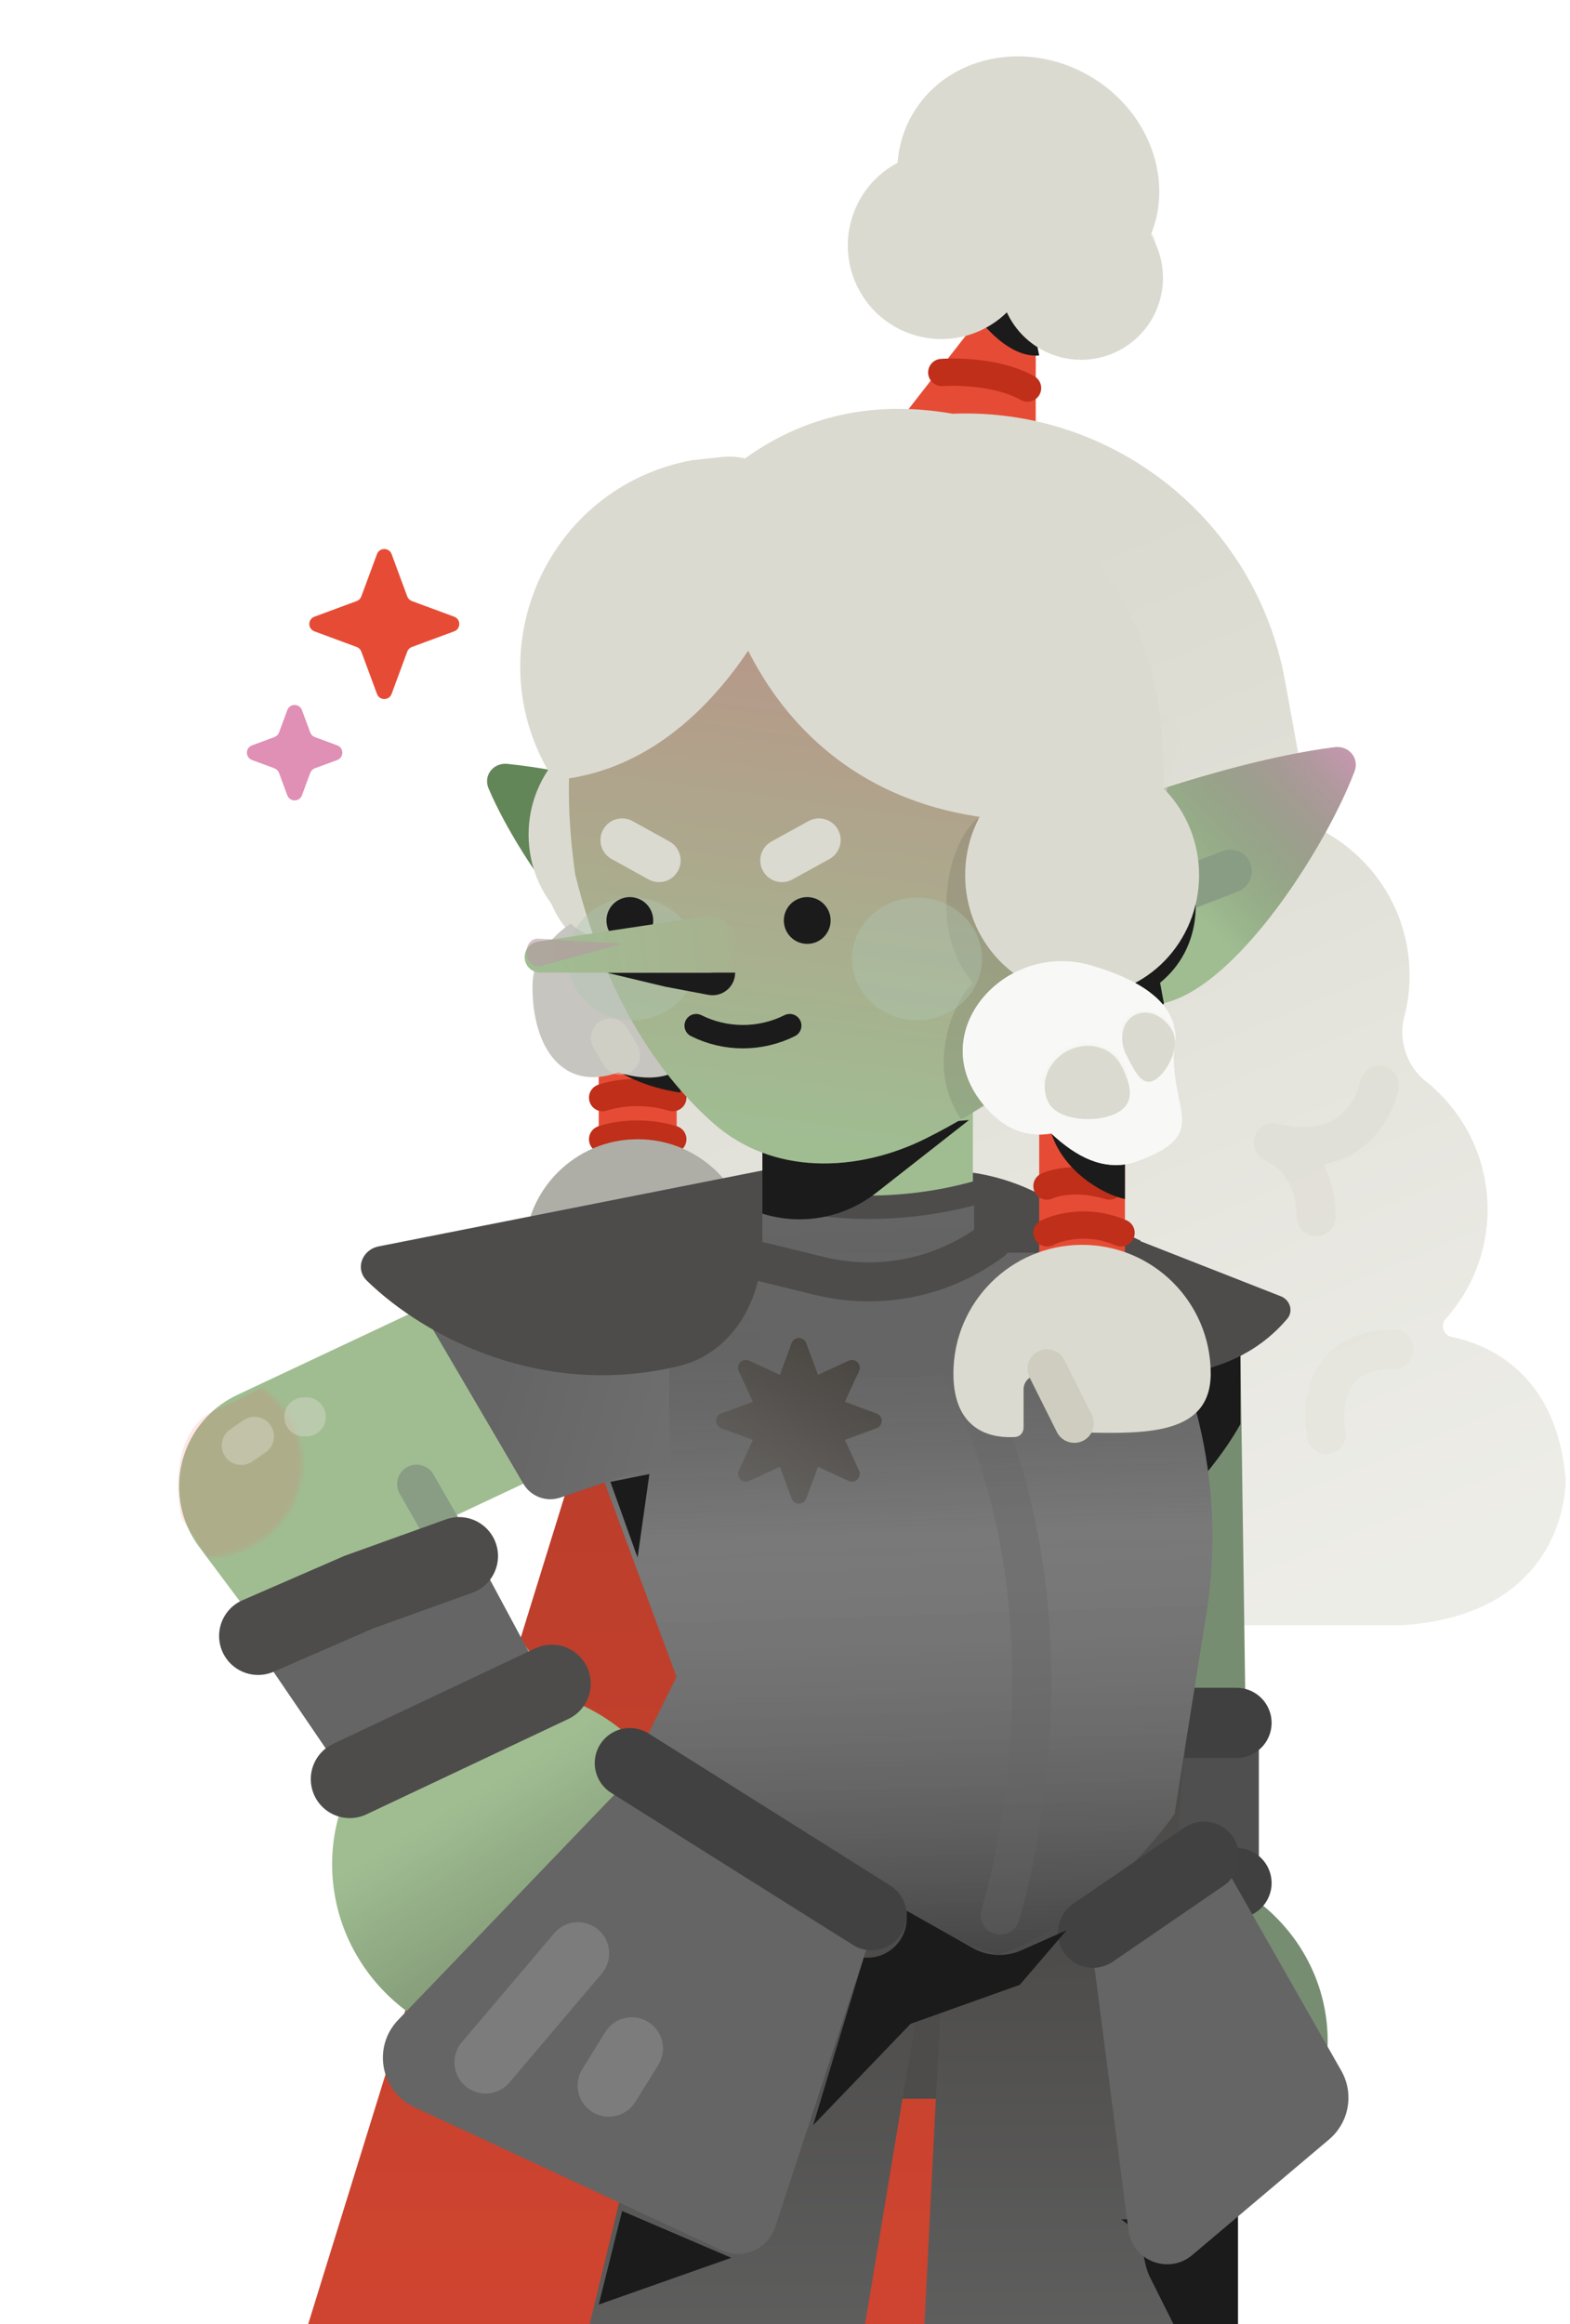 <svg width="352" height="521" viewBox="0 0 352 521" fill="none" xmlns="http://www.w3.org/2000/svg">
<g clip-path="url(#clip0_170_288)">
<g filter="url(#filter0_g_170_288)">
<path d="M6.114 724.347L134.233 310.683L274.957 300.194L238.247 742.47H19.473C10.053 742.47 3.327 733.346 6.114 724.347Z" fill="#E64C35"/>
<path d="M6.114 724.347L134.233 310.683L274.957 300.194L238.247 742.47H19.473C10.053 742.47 3.327 733.346 6.114 724.347Z" fill="url(#paint0_linear_170_288)" fill-opacity="0.2"/>
<path d="M225.6 63.593L198.285 98.666C197.329 99.894 197.549 101.664 198.776 102.62C206.954 108.989 217.186 112.13 227.528 111.447L229.285 111.331C230.927 111.223 232.204 109.86 232.205 108.214L232.229 69.678L225.6 63.593Z" fill="#E64C35"/>
<path d="M213.565 92.741C249.82 91.313 281.595 116.791 288.083 152.488L293.16 180.432C293.68 183.296 295.633 185.651 298.132 187.146C308.848 193.556 316.023 205.274 316.024 218.669C316.024 221.909 315.603 225.05 314.815 228.042C313.466 233.16 315.416 239.032 319.565 242.317C328.057 249.041 333.505 259.441 333.505 271.113C333.505 280.61 329.897 289.262 323.98 295.78C322.887 296.984 323.676 299.333 325.27 299.656C333.318 301.288 349.059 307.568 351 331.741C351 331.741 351.874 361.897 314.29 364.3C301.215 364.3 174.439 364.3 174.439 364.3L129.237 295.616L142.973 243.898L126.366 176.595C126.366 176.595 142.973 80.448 213.565 92.741Z" fill="#DBDAD0"/>
<path d="M213.565 92.741C249.82 91.313 281.595 116.791 288.083 152.488L293.16 180.432C293.68 183.296 295.633 185.651 298.132 187.146C308.848 193.556 316.023 205.274 316.024 218.669C316.024 221.909 315.603 225.05 314.815 228.042C313.466 233.16 315.416 239.032 319.565 242.317C328.057 249.041 333.505 259.441 333.505 271.113C333.505 280.61 329.897 289.262 323.98 295.78C322.887 296.984 323.676 299.333 325.27 299.656C333.318 301.288 349.059 307.568 351 331.741C351 331.741 351.874 361.897 314.29 364.3C301.215 364.3 174.439 364.3 174.439 364.3L129.237 295.616L142.973 243.898L126.366 176.595C126.366 176.595 142.973 80.448 213.565 92.741Z" fill="url(#paint1_linear_170_288)" fill-opacity="0.5"/>
<path d="M255.352 295.779L257.447 444.606" stroke="#778D71" stroke-width="45.313" stroke-linejoin="round"/>
<path d="M256.252 344.605C256.252 344.605 270.237 333.242 278.103 319.257V300.027L254.187 305.272L256.252 344.605Z" fill="#1B1B1B"/>
<path d="M226.897 389.987C232.286 438.511 231.165 426.209 251.155 426.766L282.241 426.766L282.241 389.987L226.897 389.987Z" fill="#4F4F4F"/>
<path d="M296.856 458.268C297.243 436.836 279.825 419.114 257.916 418.718C236.007 418.321 217.958 435.402 217.571 456.834C217.183 478.266 234.602 495.987 256.511 496.384C278.42 496.78 296.468 479.7 296.856 458.268Z" fill="#778D71" stroke="#778D71" stroke-width="1.618"/>
<path d="M263.244 386.209H277.229" stroke="#404040" stroke-width="15.733" stroke-linecap="round"/>
<path d="M263.244 422.114H277.229" stroke="#404040" stroke-width="15.733" stroke-linecap="round"/>
<path d="M287.178 290.587L221.289 264.74V301.283C221.289 301.283 267.136 321.05 288.607 295.624C290.04 293.928 289.245 291.398 287.178 290.587Z" fill="#4D4C4B"/>
<path d="M154.322 311.147L170.93 262.374L211.259 262.374C218.088 262.374 224.837 263.857 231.038 266.719L255.714 278.107L229.491 311.146L154.322 311.147Z" fill="#4D4C4B"/>
<circle cx="143.833" cy="194.265" r="21.852" fill="#DBDAD0"/>
<path d="M179.829 470.47L162.512 397.653L222.822 429.119L265.651 392.409L259.369 470.47L179.829 470.47Z" fill="#4D4C4B"/>
<path d="M170.93 239.649H218.129V280.73C218.129 293.763 207.563 304.329 194.529 304.329V304.329C181.496 304.329 170.93 293.763 170.93 280.73V239.649Z" fill="#A0BD92"/>
<path d="M256.588 288.578V288.578C269.583 310.624 274.489 336.51 270.463 361.783L263.314 406.663C263.314 406.663 246.973 430.194 224.155 438.129C215.401 438.129 142.086 395.232 142.086 395.232L151.686 375.893L119.359 288.578L170.695 282.995V267.627L195.404 271.115L218.408 265.871V280.845L256.588 288.578Z" fill="#656565"/>
<path d="M256.588 288.578V288.578C269.583 310.624 274.489 336.51 270.463 361.783L263.314 406.663C263.314 406.663 246.973 430.194 224.155 438.129C215.401 438.129 142.086 395.232 142.086 395.232L151.686 375.893L119.359 288.578L170.695 282.995V267.627L195.404 271.115L218.408 265.871V280.845L256.588 288.578Z" fill="url(#paint2_linear_170_288)" fill-opacity="0.3"/>
<g opacity="0.37">
<path d="M206.766 292.093C248.721 352.403 224.247 429.32 224.247 429.32" stroke="#656565" stroke-width="8.741" stroke-linecap="round" style="mix-blend-mode:screen"/>
</g>
<path d="M163.936 280.798H232.113V280.798C232.113 296.245 219.59 308.768 204.143 308.768H191.906C176.458 308.768 163.936 296.245 163.936 280.798V280.798Z" fill="#656565"/>
<path d="M113.778 171.237C110.605 170.914 108.293 173.824 109.543 176.759C116.744 193.667 138.644 224.701 153.854 221.158C171.117 217.136 182.495 202.645 179.268 188.791C179.268 188.791 141.647 174.073 113.778 171.237Z" fill="#638659"/>
<path d="M142.972 204.685L142.972 264.122" stroke="#E64C35" stroke-width="17.481"/>
<path d="M135.107 255.382C135.107 255.382 142.099 252.76 150.84 255.381" stroke="#BF2F1A" stroke-width="6.118" stroke-linecap="round"/>
<path d="M135.107 246.058C135.107 246.058 142.099 243.436 150.84 246.058" stroke="#BF2F1A" stroke-width="6.118" stroke-linecap="round"/>
<path d="M152.587 244.892C152.587 244.892 143.847 244.018 136.855 239.008L152.587 237.026V244.892Z" fill="#1B1B1B"/>
<circle cx="142.973" cy="280.729" r="25.348" fill="#DBDAD0"/>
<circle cx="142.973" cy="280.729" r="25.348" fill="black" fill-opacity="0.2"/>
<path d="M156.972 229.039C156.972 239.176 149.98 243.898 138.617 240.402C126.38 244.772 119.388 235.158 119.388 221.173C119.388 207.187 138.617 201.943 138.617 201.943C148.754 201.943 156.972 218.902 156.972 229.039Z" fill="#DBDAD0"/>
<path d="M156.972 229.039C156.972 239.176 149.98 243.898 138.617 240.402C126.38 244.772 119.388 235.158 119.388 221.173C119.388 207.187 138.617 201.943 138.617 201.943C148.754 201.943 156.972 218.902 156.972 229.039Z" fill="#5C4E5E" fill-opacity="0.15"/>
<ellipse cx="142.987" cy="187.084" rx="24.474" ry="25.348" fill="#DBDAD0"/>
<g style="mix-blend-mode:multiply" opacity="0.46">
<path d="M136.855 232.656L139.149 236.556" stroke="#DBDAD0" stroke-width="8.741" stroke-linecap="round"/>
</g>
<path d="M171.804 267.689L173.714 268.145C189.073 271.81 205.122 271.403 220.276 266.965V266.965" stroke="#4D4C4B" stroke-width="5.244" stroke-linecap="round" stroke-linejoin="round"/>
<path d="M165.685 281.604L183.792 286.03C197.23 289.315 211.432 286.408 222.499 278.108V278.108" stroke="#4D4C4B" stroke-width="8.741" stroke-linecap="round" stroke-linejoin="round"/>
<path d="M170.929 255.45V272.057C179.684 274.793 189.225 273.048 196.445 267.39L217.254 251.08L184.913 253.702L170.929 255.45Z" fill="#1B1B1B"/>
<path d="M260.083 187.272C260.083 187.272 260.76 228.599 207.663 255.162C192.047 262.975 173.113 263.392 160.012 251.849C148.744 241.923 136.085 224.878 128.973 196.013C115.862 104.236 197.474 109.671 197.474 109.671C240.822 109.671 260.083 144.371 260.083 187.272Z" fill="#A0BD92"/>
<path d="M260.083 187.272C260.083 187.272 260.76 228.599 207.663 255.162C192.047 262.975 173.113 263.392 160.012 251.849C148.744 241.923 136.085 224.878 128.973 196.013C115.862 104.236 197.474 109.671 197.474 109.671C240.822 109.671 260.083 144.371 260.083 187.272Z" fill="url(#paint3_linear_170_288)" fill-opacity="0.3"/>
<path opacity="0.1" d="M218.143 220.299C208.353 209.111 212.024 189.706 219.017 183.588L224.876 184.462L234.491 224.669L224.876 245.646L215.521 250.891C207.654 239.528 213.19 225.252 218.143 220.299Z" fill="#1B1B1B"/>
<path d="M205.97 448.614L168.246 675.715H167.962L165.798 740.709C165.735 742.594 164.189 744.089 162.304 744.089H47.11C39.902 744.089 36.292 735.376 41.387 730.278L95.915 675.715H94.612L151.7 440.68L205.97 448.614Z" fill="url(#paint4_linear_170_288)"/>
<path d="M269.305 674.999H269.378L324.625 730.28C329.72 735.378 326.11 744.091 318.902 744.091H198.301C196.265 744.091 194.66 742.36 194.814 740.33L198.82 687.554L211.136 444.554L269.305 436.313V674.999Z" fill="url(#paint5_linear_170_288)"/>
<path d="M256.342 505.245C255.897 502.898 254.674 499.576 251.343 497.494H266.202L277.564 493.124V549.938L257.819 510.447C257.011 508.832 256.678 507.019 256.342 505.245Z" fill="#1B1B1B"/>
<path d="M299.227 167.495C302.398 167.092 304.819 169.937 303.686 172.926C296.458 191.982 272.589 228.535 255.386 225.01C236.105 221.059 223.079 205.147 226.291 189.47C226.291 189.47 268.284 171.428 299.227 167.495Z" fill="#A0BD92"/>
<path d="M299.227 167.495C302.398 167.092 304.819 169.937 303.686 172.926C296.458 191.982 272.589 228.535 255.386 225.01C236.105 221.059 223.079 205.147 226.291 189.47C226.291 189.47 268.284 171.428 299.227 167.495Z" fill="url(#paint6_linear_170_288)" fill-opacity="0.4"/>
<path d="M254.617 203.53L275.831 195.306" stroke="#899D84" stroke-width="9.71" stroke-linecap="round"/>
<g style="mix-blend-mode:multiply" opacity="0.4" filter="url(#filter1_g_170_288)">
<ellipse cx="205.598" cy="214.945" rx="14.565" ry="13.756" fill="#B0C5B1"/>
</g>
<g style="mix-blend-mode:multiply" opacity="0.4" filter="url(#filter2_g_170_288)">
<ellipse cx="141.796" cy="214.945" rx="14.565" ry="13.756" fill="#B0C5B1"/>
</g>
<circle cx="141.211" cy="206.342" r="4.435" fill="#1B1B1B" stroke="#1B1B1B" stroke-width="1.618"/>
<circle cx="180.984" cy="206.342" r="4.435" fill="#1B1B1B" stroke="#1B1B1B" stroke-width="1.618"/>
<path d="M183.621 188.314L175.313 192.885" stroke="#DBDAD0" stroke-width="9.71" stroke-linecap="round" style="mix-blend-mode:multiply"/>
<path d="M139.477 188.314L147.743 192.885" stroke="#DBDAD0" stroke-width="9.71" stroke-linecap="round" style="mix-blend-mode:multiply"/>
<path d="M177.062 229.913V229.913C170.463 233.209 162.681 233.215 156.084 229.913V229.913" stroke="#1B1B1B" stroke-width="5.244" stroke-linecap="round" stroke-linejoin="round"/>
<path d="M135.981 218.032H164.825C164.825 221.209 161.935 223.603 158.813 223.012L149.092 221.172L135.981 218.032Z" fill="#1B1B1B"/>
<path d="M158.351 205.406C162.031 205.06 165.262 207.958 165.262 211.706C165.262 215.199 162.429 218.033 158.935 218.033H121.122C119.292 218.033 117.772 216.622 117.635 214.797C117.499 212.973 118.792 211.351 120.601 211.079L157.994 205.45L158.351 205.406Z" fill="url(#paint7_linear_170_288)"/>
<path d="M139.802 296.988L62.811 333.207L115.732 404.032" stroke="#A0BD92" stroke-width="45.313" stroke-linejoin="round"/>
<mask id="mask0_170_288" style="mask-type:alpha" maskUnits="userSpaceOnUse" x="24" y="307" width="44" height="43">
<ellipse opacity="0.37" cx="45.953" cy="328.164" rx="21.852" ry="20.977" fill="#8A10C2"/>
</mask>
<g mask="url(#mask0_170_288)">
<path opacity="0.36" d="M40.708 340.401C42.748 343.314 46.827 349.316 46.827 350.016L55.568 362.253L97.522 344.771L86.16 297.572L62.56 308.061C61.977 308.935 58.364 311.732 48.575 315.927C38.785 320.123 39.252 333.991 40.708 340.401Z" fill="#FF4C4F"/>
</g>
<path d="M117.349 332.621L90.516 286.848L150.341 289.47L149.966 316.801L150.341 327.29L125.636 335.704C122.492 336.775 119.028 335.486 117.349 332.621Z" fill="url(#paint8_linear_170_288)"/>
<ellipse cx="114.476" cy="418.694" rx="39.649" ry="40.458" transform="rotate(-42.07 114.476 418.694)" fill="#A0BD92"/>
<ellipse cx="114.476" cy="418.694" rx="39.649" ry="40.458" transform="rotate(-42.07 114.476 418.694)" fill="url(#paint9_linear_170_288)" fill-opacity="0.2"/>
<path d="M93.403 332.689L101.425 346.667" stroke="#899D84" stroke-width="8.741" stroke-linecap="round"/>
<path d="M84.907 279.398L170.929 262.374V279.032C170.929 291.364 164.215 303.319 152.229 306.217C121.808 313.57 95.413 299.89 82.267 287.104C79.532 284.443 81.163 280.139 84.907 279.398Z" fill="#4D4C4B"/>
<path d="M75.173 395.087L54.497 364.74L77.652 359.336L105.711 346.387L118.902 370.958L75.173 395.087Z" fill="#656565"/>
<path d="M57.864 366.725L80.449 356.901L102.914 348.821" stroke="#4D4C4B" stroke-width="17.481" stroke-linecap="round" stroke-linejoin="round"/>
<path d="M78.419 398.816L123.71 377.424" stroke="#4D4C4B" stroke-width="17.481" stroke-linecap="round"/>
<path d="M89.259 452.809L140.337 399.602L198.494 424.076L173.794 499.233C172.159 504.207 166.549 506.638 161.802 504.429L92.924 472.378C85.315 468.838 83.447 458.863 89.259 452.809Z" fill="#656565"/>
<path d="M300.722 464.185L273.413 416.209L244.567 434.633L253.002 499.942C253.889 506.807 262.024 509.967 267.312 505.5L297.984 479.587C302.487 475.782 303.638 469.308 300.722 464.185Z" fill="#656565"/>
<path d="M267.964 201.069C267.964 201.069 269.712 212.432 260.098 220.298L260.968 225.024C258.872 226.281 255.37 227.136 253.063 227.59L253.101 227.646C252.656 227.702 252.282 227.75 251.972 227.792C250.16 228.035 250.567 228.035 251.972 227.792C252.289 227.737 252.658 227.67 253.063 227.59L246.589 218.031C245.424 214.826 243.443 208.417 244.841 208.417C246.24 208.417 254.165 204.92 257.952 203.172L267.964 201.069Z" fill="#1B1B1B"/>
<path d="M260.098 175.203C191.048 198.802 170.069 141.988 170.069 127.13C165.831 115.69 174.295 103.53 186.494 103.53H213.772C240.2 112.946 258.319 137.397 259.638 165.421L260.098 175.203Z" fill="#DBDAD0" stroke="#DBDAD0" stroke-width="1.748"/>
<path d="M124.618 173.973C162.203 170.477 177.937 124.151 177.937 124.151C181.949 113.319 173.146 102.055 161.665 103.331L155.21 104.048C123.764 109.917 107.694 145.234 123.927 172.799L124.618 173.973Z" fill="#DBDAD0" stroke="#DBDAD0" stroke-width="1.748"/>
<path d="M242.602 231.85L242.602 291.287" stroke="#E64C35" stroke-width="19.229"/>
<path d="M234.736 265.871C234.736 265.871 239.981 263.248 248.721 265.87" stroke="#BF2F1A" stroke-width="6.118" stroke-linecap="round"/>
<path d="M234.736 276.358C234.736 276.358 242.143 272.427 251.344 276.359" stroke="#BF2F1A" stroke-width="6.118" stroke-linecap="round"/>
<path d="M252.217 268.795C247.064 267.657 238.232 262.443 235.609 253.702L252.217 254.81V268.795Z" fill="#1B1B1B"/>
<path d="M271.446 307.894C271.446 321.477 257.405 321.429 243.393 321.119C239.369 321.031 236.056 317.842 235.868 313.822L235.749 311.282C235.671 309.611 234.294 308.297 232.622 308.297V308.297C230.893 308.297 229.491 309.699 229.491 311.428V320.001C229.491 321.098 228.728 322.042 227.633 322.12C223.471 322.414 213.758 321.629 213.758 307.894C213.758 291.964 226.672 279.05 242.602 279.05C258.532 279.05 271.446 291.964 271.446 307.894Z" fill="#DBDAD0"/>
<ellipse cx="242.615" cy="196.181" rx="26.222" ry="27.096" fill="#DBDAD0"/>
<g style="mix-blend-mode:multiply" opacity="0.47">
<path d="M232.987 209.165L239.255 223.858" stroke="#DBDAD0" stroke-width="8.741" stroke-linecap="round"/>
</g>
<g style="mix-blend-mode:multiply" opacity="0.47">
<path d="M248.72 209.166L242.453 223.858" stroke="#DBDAD0" stroke-width="8.741" stroke-linecap="round"/>
</g>
<circle cx="233.861" cy="229.228" r="0.874" fill="#D9D9D9"/>
<path d="M263.579 232.724C260.957 248.458 273.194 254.087 253.965 260.694C247.239 262.369 241.478 259.458 235.692 254.087C228.646 255.318 223.36 251.748 219.418 246.226C208.046 230.292 225.825 210.91 244.616 216.399C255.001 219.433 263.579 224.444 263.579 232.724Z" fill="#DBDAD0"/>
<path d="M263.579 232.724C260.957 248.458 273.194 254.087 253.965 260.694C247.239 262.369 241.478 259.458 235.692 254.087C228.646 255.318 223.36 251.748 219.418 246.226C208.046 230.292 225.825 210.91 244.616 216.399C255.001 219.433 263.579 224.444 263.579 232.724Z" fill="white" fill-opacity="0.81"/>
<path d="M251.292 238.699C253.424 242.764 254.858 247.153 250.387 249.498C245.915 251.844 237.232 251.258 235.1 247.193C232.967 243.128 234.864 237.931 239.335 235.586C243.807 233.241 249.16 234.635 251.292 238.699Z" fill="#DBDAD0"/>
<path d="M262.848 231.133C264.666 234.599 261.626 240.666 258.783 242.157C255.939 243.649 254.369 240.001 252.551 236.535C250.733 233.069 251.564 229.05 254.408 227.558C257.252 226.067 261.031 227.668 262.848 231.133Z" fill="#DBDAD0"/>
<g style="mix-blend-mode:multiply" opacity="0.47">
<path d="M260.098 164.714L257.213 176.784" stroke="#DBDAD0" stroke-width="8.741" stroke-linecap="round"/>
</g>
<path d="M141.211 395.232L195.403 429.32" stroke="#424141" stroke-width="15.733" stroke-linecap="round"/>
<path d="M269.917 416.209L245.053 433.253" stroke="#424141" stroke-width="15.733" stroke-linecap="round"/>
<mask id="mask1_170_288" style="mask-type:alpha" maskUnits="userSpaceOnUse" x="234" y="234" width="20" height="17">
<path d="M251.292 238.699C253.424 242.764 254.858 247.153 250.387 249.498C245.915 251.844 237.232 251.258 235.1 247.193C232.967 243.128 234.864 237.931 239.335 235.586C243.807 233.241 249.16 234.635 251.292 238.699Z" fill="#DBDAD0"/>
</mask>
<g mask="url(#mask1_170_288)">
<g style="mix-blend-mode:multiply" opacity="0.36">
<path d="M235.609 240.591C235.609 240.591 242.602 230.976 250.468 239.718" stroke="#DBDAD0" stroke-width="5.244" stroke-linecap="round"/>
</g>
</g>
<mask id="mask2_170_288" style="mask-type:alpha" maskUnits="userSpaceOnUse" x="251" y="227" width="13" height="16">
<path d="M262.849 231.133C264.667 234.599 261.627 240.666 258.783 242.157C255.94 243.649 254.369 240.001 252.551 236.535C250.733 233.069 251.565 229.05 254.409 227.558C257.252 226.067 261.031 227.668 262.849 231.133Z" fill="#DBDAD0"/>
</mask>
<g mask="url(#mask2_170_288)">
<g style="mix-blend-mode:multiply" opacity="0.36">
<path d="M253.101 229.662C253.101 229.662 260.968 226.772 262.716 234.639" stroke="#DBDAD0" stroke-width="5.244" stroke-linecap="round"/>
</g>
</g>
<path d="M211.15 83.497C211.15 83.497 222.513 82.623 230.38 86.994" stroke="#BF2F1A" stroke-width="6.118" stroke-linecap="round"/>
<path d="M232.992 79.694C221.629 80.568 212.014 59.591 212.014 59.591L226.032 70.08L232.114 75.324L232.992 79.694Z" fill="#1B1B1B"/>
<ellipse cx="230.543" cy="40.672" rx="27.346" ry="30.01" transform="rotate(-60 230.543 40.672)" fill="#DBDAD0"/>
<circle cx="211.059" cy="55.031" r="20.977" transform="rotate(-29.742 211.059 55.031)" fill="#DBDAD0"/>
<circle cx="242.391" cy="62.295" r="18.355" transform="rotate(-29.742 242.391 62.295)" fill="#DBDAD0"/>
<g style="mix-blend-mode:multiply" opacity="0.57">
<path d="M211.136 38.848C211.136 38.848 228.617 40.597 225.999 60.465" stroke="#DBDAD0" stroke-width="8.741" stroke-linecap="round"/>
</g>
<path d="M168.587 127.672C168.587 127.672 177.062 175.203 229.505 176.951" stroke="#DBDAD0" stroke-width="13.985" stroke-linecap="round"/>
<g style="mix-blend-mode:multiply" opacity="0.45">
<path d="M304.954 242.528C305.394 240.159 307.669 238.594 310.039 239.029C312.413 239.465 313.985 241.742 313.549 244.116L309.517 243.376C313.32 244.074 313.535 244.116 313.547 244.121L313.544 244.139C313.543 244.147 313.541 244.157 313.539 244.167C313.535 244.189 313.529 244.215 313.523 244.244C313.511 244.304 313.495 244.38 313.475 244.471C313.434 244.654 313.376 244.9 313.296 245.197C313.137 245.79 312.888 246.6 312.522 247.542C311.797 249.41 310.565 251.906 308.537 254.277C306.487 256.674 303.616 258.948 299.701 260.263C298.746 260.583 297.746 260.839 296.699 261.029C298.311 264.037 299.441 267.893 299.441 272.741C299.441 275.155 297.485 277.112 295.071 277.112C292.658 277.112 290.701 275.155 290.701 272.741C290.701 267.385 288.783 264.296 287.106 262.542C286.23 261.626 285.36 261.018 284.735 260.649C284.425 260.465 284.182 260.345 284.04 260.279C283.969 260.247 283.924 260.228 283.909 260.222C283.902 260.219 283.903 260.219 283.911 260.223C283.916 260.224 283.922 260.226 283.93 260.229C283.935 260.231 283.94 260.234 283.945 260.236L283.958 260.24L283.96 260.239C281.694 259.413 280.526 256.908 281.35 254.641C282.173 252.376 284.674 251.206 286.94 252.024C287.097 252.04 287.256 252.066 287.414 252.1C291.672 253.02 294.73 252.711 296.919 251.977C299.107 251.242 300.703 249.99 301.894 248.597C303.107 247.178 303.893 245.618 304.375 244.379C304.612 243.768 304.765 243.26 304.856 242.924C304.901 242.758 304.93 242.636 304.945 242.568L304.954 242.528ZM304.954 242.524L304.954 242.522C304.955 242.517 304.957 242.514 304.957 242.511L304.954 242.524Z" fill="#DBDAD0"/>
</g>
<g style="mix-blend-mode:multiply" opacity="0.27">
<path d="M297.379 321.559C297.379 321.559 293.312 302.46 312.541 302.46" stroke="#DBDAD0" stroke-width="8.741" stroke-linecap="round"/>
</g>
<g style="mix-blend-mode:multiply" opacity="0.57">
<path d="M237.482 52.577C240.734 50.84 248.737 48.892 254.735 55.001" stroke="#DBDAD0" stroke-width="8.741" stroke-linecap="round"/>
</g>
<path d="M145.596 330.43L136.855 332.178L142.946 349.162L145.596 330.43Z" fill="#1B1B1B"/>
<path d="M139.477 495.628L163.951 506.117L134.233 516.606L139.477 495.628Z" fill="#1B1B1B"/>
<path d="M203.284 428.325L218.025 436.657C221.398 438.564 225.475 438.76 229.016 437.187L239.121 432.696L228.632 444.933L204.158 453.673L182.307 476.399L193.669 438.814C198.832 439.284 203.284 435.218 203.284 430.034V428.325Z" fill="#1B1B1B"/>
<path d="M177.481 301.083C178.044 299.561 180.197 299.561 180.76 301.083L183.391 308.193L190.28 305.026C191.754 304.348 193.276 305.871 192.598 307.345L189.43 314.233L196.542 316.865C198.063 317.428 198.063 319.579 196.542 320.143L189.43 322.774L192.598 329.662C193.276 331.137 191.754 332.659 190.28 331.982L183.391 328.814L180.76 335.925C180.197 337.447 178.045 337.447 177.481 335.925L174.849 328.814L167.962 331.982C166.487 332.66 164.964 331.137 165.642 329.662L168.809 322.774L161.7 320.143C160.178 319.58 160.178 317.428 161.7 316.865L168.809 314.233L165.642 307.345C164.964 305.871 166.487 304.348 167.962 305.026L174.849 308.193L177.481 301.083Z" fill="url(#paint10_linear_170_288)"/>
<path d="M84.52 124.212C85.083 122.69 87.236 122.69 87.799 124.212L91.31 133.701C91.487 134.18 91.865 134.557 92.343 134.734L101.832 138.245C103.354 138.808 103.354 140.961 101.832 141.524L92.343 145.035C91.865 145.213 91.487 145.59 91.31 146.068L87.799 155.558C87.236 157.079 85.083 157.079 84.52 155.558L81.009 146.068C80.832 145.59 80.454 145.213 79.976 145.036L70.487 141.524C68.965 140.961 68.965 138.808 70.487 138.245L79.976 134.734C80.454 134.557 80.832 134.18 81.009 133.701L84.52 124.212Z" fill="#E64C35"/>
<path d="M64.417 159.174C64.98 157.652 67.132 157.652 67.695 159.174L69.554 164.198C69.731 164.676 70.109 165.053 70.587 165.23L75.61 167.089C77.132 167.652 77.132 169.805 75.61 170.368L70.587 172.227C70.109 172.404 69.731 172.781 69.554 173.26L67.695 178.283C67.132 179.805 64.98 179.805 64.417 178.283L62.558 173.26C62.381 172.781 62.004 172.404 61.525 172.227L56.502 170.368C54.98 169.805 54.98 167.652 56.502 167.089L61.525 165.23C62.004 165.053 62.381 164.676 62.558 164.198L64.417 159.174Z" fill="#E08FB5"/>
<g style="mix-blend-mode:screen" opacity="0.44">
<path d="M54.083 324.022L57.053 321.98" stroke="#DBDAD0" stroke-width="8.741" stroke-linecap="round"/>
</g>
<g opacity="0.59" filter="url(#filter3_g_170_288)">
<path d="M120.818 210.418C119.997 210.366 119.244 210.648 118.733 211.28C118.221 211.908 117.993 212.834 118.091 213.777C118.189 214.72 118.602 215.579 119.232 216.089C119.862 216.602 120.657 216.724 121.45 216.504C121.45 216.504 121.45 216.504 121.45 216.504C121.75 216.422 122.051 216.339 122.351 216.257C127.759 214.773 133.167 213.289 138.576 211.805C138.876 211.723 139.177 211.64 139.477 211.558C139.477 211.558 139.477 211.558 139.477 211.558C139.166 211.539 138.855 211.52 138.544 211.501C132.946 211.159 127.349 210.817 121.751 210.475C121.44 210.456 121.129 210.437 120.818 210.418Z" fill="#B798A3"/>
</g>
<g style="mix-blend-mode:screen" opacity="0.44">
<path d="M68.11 317.613L68.678 317.612" stroke="#DBDAD0" stroke-width="8.741" stroke-linecap="round"/>
</g>
<path d="M234.75 306.831L240.869 319.067" stroke="#CECDC0" stroke-width="8.741" stroke-linecap="round"/>
<path d="M129.586 437.889L108.885 462.301" stroke="#7C7C7C" stroke-width="13.985" stroke-linecap="round"/>
<path d="M141.653 459.199L136.493 467.498" stroke="#7C7C7C" stroke-width="13.985" stroke-linecap="round"/>
</g>
</g>
<defs>
<filter id="filter0_g_170_288" x="4.482" y="11.636" width="347.517" height="733.452" filterUnits="userSpaceOnUse" color-interpolation-filters="sRGB">
<feFlood flood-opacity="0" result="BackgroundImageFix"/>
<feBlend mode="normal" in="SourceGraphic" in2="BackgroundImageFix" result="shape"/>
<feTurbulence type="fractalNoise" baseFrequency="0.715 0.715" numOctaves="3" seed="1492" />
<feDisplacementMap in="shape" scale="1.993" xChannelSelector="R" yChannelSelector="G" result="displacedImage" width="100%" height="100%" />
<feMerge result="effect1_texture_170_288">
<feMergeNode in="displacedImage"/>
</feMerge>
</filter>
<filter id="filter1_g_170_288" x="173.28" y="183.436" width="64.636" height="63.017" filterUnits="userSpaceOnUse" color-interpolation-filters="sRGB">
<feFlood flood-opacity="0" result="BackgroundImageFix"/>
<feBlend mode="normal" in="SourceGraphic" in2="BackgroundImageFix" result="shape"/>
<feTurbulence type="fractalNoise" baseFrequency="1.236 1.236" numOctaves="3" seed="1626" />
<feDisplacementMap in="shape" scale="35.506" xChannelSelector="R" yChannelSelector="G" result="displacedImage" width="100%" height="100%" />
<feMerge result="effect1_texture_170_288">
<feMergeNode in="displacedImage"/>
</feMerge>
</filter>
<filter id="filter2_g_170_288" x="109.478" y="183.436" width="64.636" height="63.017" filterUnits="userSpaceOnUse" color-interpolation-filters="sRGB">
<feFlood flood-opacity="0" result="BackgroundImageFix"/>
<feBlend mode="normal" in="SourceGraphic" in2="BackgroundImageFix" result="shape"/>
<feTurbulence type="fractalNoise" baseFrequency="1.236 1.236" numOctaves="3" seed="1626" />
<feDisplacementMap in="shape" scale="35.506" xChannelSelector="R" yChannelSelector="G" result="displacedImage" width="100%" height="100%" />
<feMerge result="effect1_texture_170_288">
<feMergeNode in="displacedImage"/>
</feMerge>
</filter>
<filter id="filter3_g_170_288" x="111.706" y="204.049" width="34.135" height="18.922" filterUnits="userSpaceOnUse" color-interpolation-filters="sRGB">
<feFlood flood-opacity="0" result="BackgroundImageFix"/>
<feBlend mode="normal" in="SourceGraphic" in2="BackgroundImageFix" result="shape"/>
<feTurbulence type="fractalNoise" baseFrequency="5.2 5.2" numOctaves="3" seed="3497" />
<feDisplacementMap in="shape" scale="12.726" xChannelSelector="R" yChannelSelector="G" result="displacedImage" width="100%" height="100%" />
<feMerge result="effect1_texture_170_288">
<feMergeNode in="displacedImage"/>
</feMerge>
</filter>
<linearGradient id="paint0_linear_170_288" x1="137.729" y1="300.194" x2="137.729" y2="742.47" gradientUnits="userSpaceOnUse">
<stop/>
<stop offset="1" stop-opacity="0"/>
</linearGradient>
<linearGradient id="paint1_linear_170_288" x1="214.642" y1="132.374" x2="305.545" y2="350.889" gradientUnits="userSpaceOnUse">
<stop stop-color="white" stop-opacity="0"/>
<stop offset="1" stop-color="white"/>
</linearGradient>
<linearGradient id="paint2_linear_170_288" x1="210.277" y1="272.224" x2="215.521" y2="437.422" gradientUnits="userSpaceOnUse">
<stop stop-opacity="0"/>
<stop offset="0.433" stop-color="white" stop-opacity="0.433"/>
<stop offset="1"/>
</linearGradient>
<linearGradient id="paint3_linear_170_288" x1="188.425" y1="117.515" x2="168.321" y2="260.861" gradientUnits="userSpaceOnUse">
<stop stop-color="#FF236C"/>
<stop offset="0.95" stop-color="#A0BD92"/>
</linearGradient>
<linearGradient id="paint4_linear_170_288" x1="122.486" y1="440.68" x2="122.486" y2="744.089" gradientUnits="userSpaceOnUse">
<stop stop-color="#4D4C4B"/>
<stop offset="0.428" stop-color="#686868"/>
<stop offset="1" stop-color="#3A3A3A"/>
</linearGradient>
<linearGradient id="paint5_linear_170_288" x1="260.907" y1="436.313" x2="260.907" y2="744.091" gradientUnits="userSpaceOnUse">
<stop stop-color="#4D4C4B"/>
<stop offset="0.428" stop-color="#686868"/>
<stop offset="1" stop-color="#3A3A3A"/>
</linearGradient>
<linearGradient id="paint6_linear_170_288" x1="302.927" y1="168.211" x2="227.758" y2="238.136" gradientUnits="userSpaceOnUse">
<stop stop-color="#FF60DC"/>
<stop offset="0.49" stop-opacity="0"/>
</linearGradient>
<linearGradient id="paint7_linear_170_288" x1="118.672" y1="216.27" x2="165.009" y2="209.867" gradientUnits="userSpaceOnUse">
<stop stop-color="#A0BD92"/>
<stop offset="1" stop-color="#A8B18F"/>
</linearGradient>
<linearGradient id="paint8_linear_170_288" x1="111.508" y1="312.431" x2="156.959" y2="325.542" gradientUnits="userSpaceOnUse">
<stop stop-color="#656565"/>
<stop offset="1" stop-color="#707070"/>
</linearGradient>
<linearGradient id="paint9_linear_170_288" x1="117.792" y1="400.488" x2="110.165" y2="441.209" gradientUnits="userSpaceOnUse">
<stop stop-opacity="0"/>
<stop offset="1"/>
</linearGradient>
<linearGradient id="paint10_linear_170_288" x1="205.032" y1="284.105" x2="161.329" y2="367.141" gradientUnits="userSpaceOnUse">
<stop stop-color="#3A342E"/>
<stop offset="1" stop-color="#7A7A7A"/>
</linearGradient>
<clipPath id="clip0_170_288">
<rect width="351" height="521" fill="white" transform="translate(0.75)"/>
</clipPath>
</defs>
</svg>
